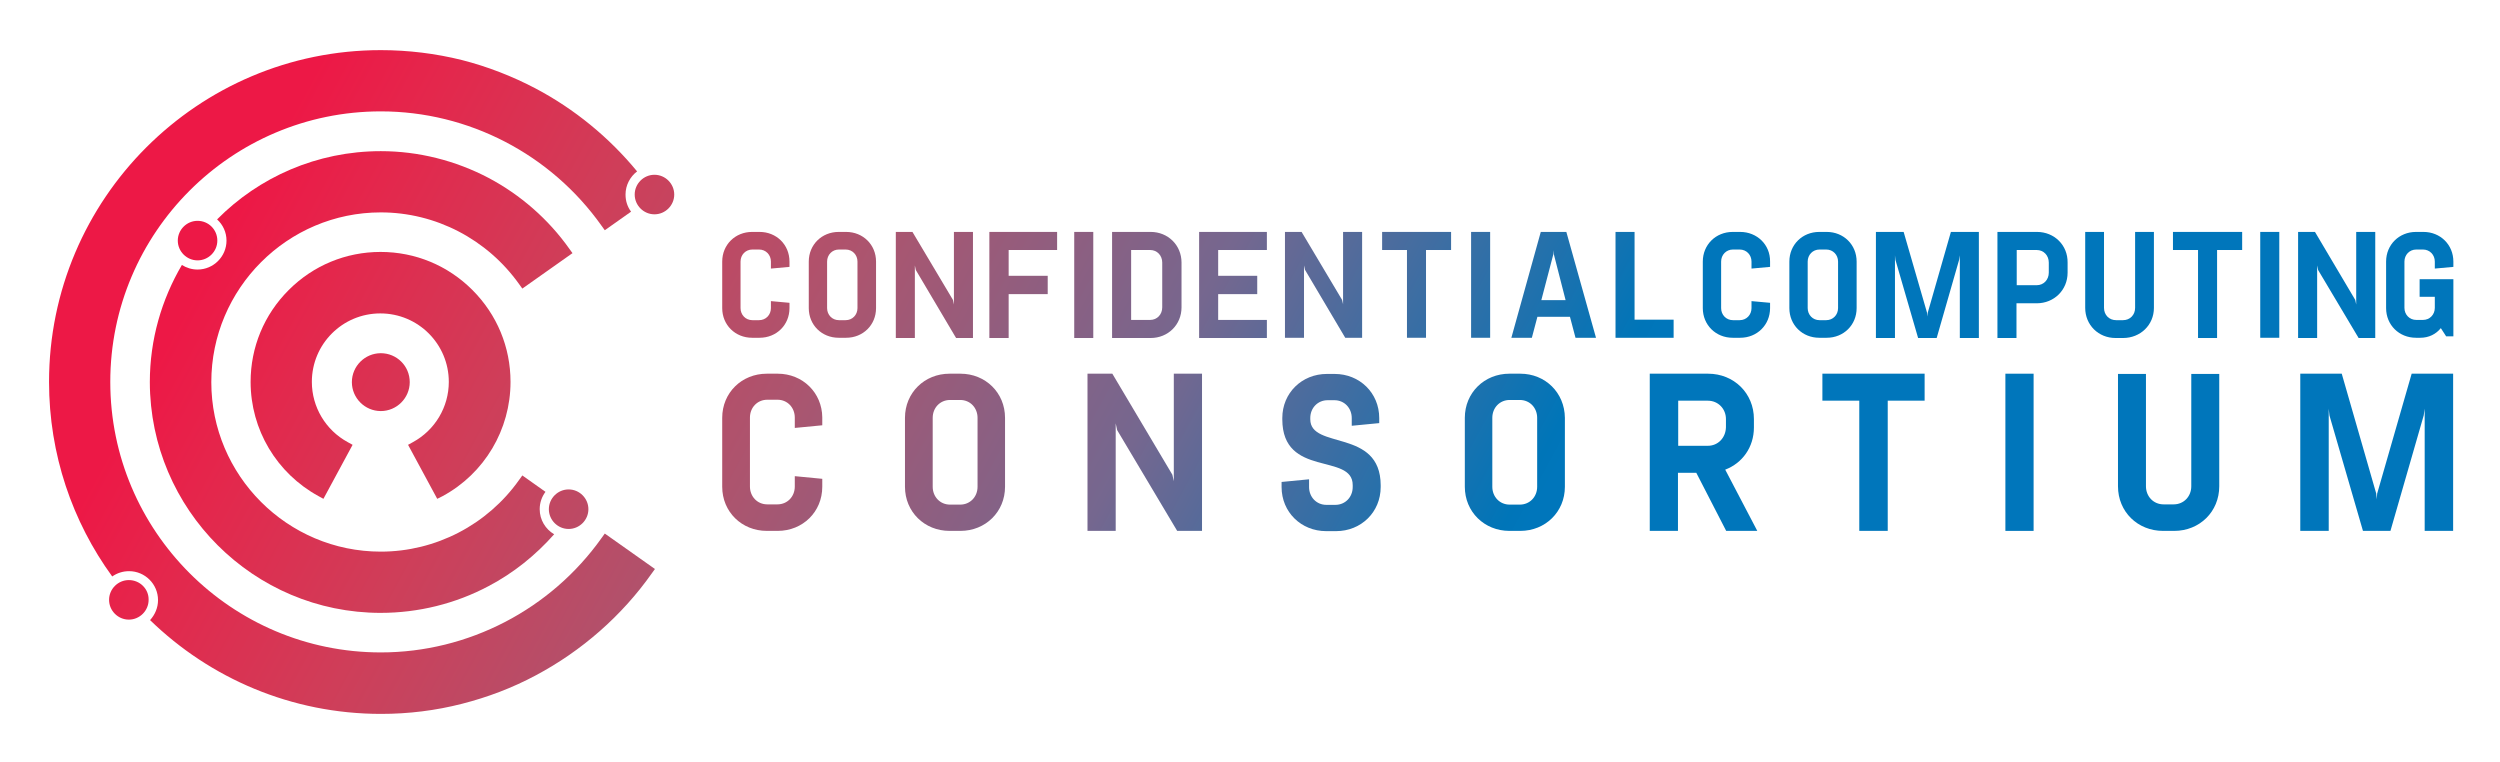 <svg xmlns="http://www.w3.org/2000/svg" role="img" viewBox="31.06 4.06 1036.88 315.88"><title>Confidential Computing Consortium (member) logo</title><path fill="#FFF" d="M0 0h1100v325H0z"/><defs><linearGradient id="a" x1="120.912" x2="588.841" y1="108.117" y2="361.884" gradientUnits="userSpaceOnUse"><stop offset="0" stop-color="#ED1846"/><stop offset=".087" stop-color="#E4274C"/><stop offset=".243" stop-color="#CF3E59"/><stop offset=".45" stop-color="#AB556F"/><stop offset=".7" stop-color="#75678F"/><stop offset=".984" stop-color="#0075B8"/><stop offset="1" stop-color="#0076BB"/></linearGradient><linearGradient id="b" x1="51.971" x2="519.9" y1="235.239" y2="489.006" gradientUnits="userSpaceOnUse"><stop offset="0" stop-color="#ED1846"/><stop offset=".087" stop-color="#E4274C"/><stop offset=".243" stop-color="#CF3E59"/><stop offset=".45" stop-color="#AB556F"/><stop offset=".7" stop-color="#75678F"/><stop offset=".984" stop-color="#0075B8"/><stop offset="1" stop-color="#0076BB"/></linearGradient><linearGradient id="c" x1="171.95" x2="639.88" y1="14.005" y2="267.772" gradientUnits="userSpaceOnUse"><stop offset="0" stop-color="#ED1846"/><stop offset=".087" stop-color="#E4274C"/><stop offset=".243" stop-color="#CF3E59"/><stop offset=".45" stop-color="#AB556F"/><stop offset=".7" stop-color="#75678F"/><stop offset=".984" stop-color="#0075B8"/><stop offset="1" stop-color="#0076BB"/></linearGradient><linearGradient id="d" x1="109.202" x2="577.131" y1="129.708" y2="383.475" gradientUnits="userSpaceOnUse"><stop offset="0" stop-color="#ED1846"/><stop offset=".087" stop-color="#E4274C"/><stop offset=".243" stop-color="#CF3E59"/><stop offset=".45" stop-color="#AB556F"/><stop offset=".7" stop-color="#75678F"/><stop offset=".984" stop-color="#0075B8"/><stop offset="1" stop-color="#0076BB"/></linearGradient><linearGradient id="e" x1="113.606" x2="581.535" y1="121.588" y2="375.355" gradientUnits="userSpaceOnUse"><stop offset="0" stop-color="#ED1846"/><stop offset=".087" stop-color="#E4274C"/><stop offset=".243" stop-color="#CF3E59"/><stop offset=".45" stop-color="#AB556F"/><stop offset=".7" stop-color="#75678F"/><stop offset=".984" stop-color="#0075B8"/><stop offset="1" stop-color="#0076BB"/></linearGradient><linearGradient id="f" x1="113.605" x2="581.534" y1="121.59" y2="375.357" gradientUnits="userSpaceOnUse"><stop offset="0" stop-color="#ED1846"/><stop offset=".087" stop-color="#E4274C"/><stop offset=".243" stop-color="#CF3E59"/><stop offset=".45" stop-color="#AB556F"/><stop offset=".7" stop-color="#75678F"/><stop offset=".984" stop-color="#0075B8"/><stop offset="1" stop-color="#0076BB"/></linearGradient><linearGradient id="g" x1="113.609" x2="581.538" y1="121.582" y2="375.35" gradientUnits="userSpaceOnUse"><stop offset="0" stop-color="#ED1846"/><stop offset=".087" stop-color="#E4274C"/><stop offset=".243" stop-color="#CF3E59"/><stop offset=".45" stop-color="#AB556F"/><stop offset=".7" stop-color="#75678F"/><stop offset=".984" stop-color="#0075B8"/><stop offset="1" stop-color="#0076BB"/></linearGradient><linearGradient id="h" x1="113.613" x2="581.543" y1="121.574" y2="375.341" gradientUnits="userSpaceOnUse"><stop offset="0" stop-color="#ED1846"/><stop offset=".087" stop-color="#E4274C"/><stop offset=".243" stop-color="#CF3E59"/><stop offset=".45" stop-color="#AB556F"/><stop offset=".7" stop-color="#75678F"/><stop offset=".984" stop-color="#0075B8"/><stop offset="1" stop-color="#0076BB"/></linearGradient><linearGradient id="i" x1="166.043" x2="633.972" y1="25.408" y2="279.175" gradientUnits="userSpaceOnUse"><stop offset="0" stop-color="#ED1846"/><stop offset=".087" stop-color="#E4274C"/><stop offset=".243" stop-color="#CF3E59"/><stop offset=".45" stop-color="#AB556F"/><stop offset=".7" stop-color="#75678F"/><stop offset=".984" stop-color="#0075B8"/><stop offset="1" stop-color="#0076BB"/></linearGradient><linearGradient id="j" x1="174.198" x2="642.127" y1="10.371" y2="264.138" gradientUnits="userSpaceOnUse"><stop offset="0" stop-color="#ED1846"/><stop offset=".087" stop-color="#E4274C"/><stop offset=".243" stop-color="#CF3E59"/><stop offset=".45" stop-color="#AB556F"/><stop offset=".7" stop-color="#75678F"/><stop offset=".984" stop-color="#0075B8"/><stop offset="1" stop-color="#0076BB"/></linearGradient><linearGradient id="k" x1="175.25" x2="657.478" y1="-9.712" y2="251.809" gradientUnits="userSpaceOnUse"><stop offset="0" stop-color="#ED1846"/><stop offset=".087" stop-color="#E4274C"/><stop offset=".243" stop-color="#CF3E59"/><stop offset=".45" stop-color="#AB556F"/><stop offset=".7" stop-color="#75678F"/><stop offset=".984" stop-color="#0075B8"/><stop offset="1" stop-color="#0076BB"/></linearGradient><linearGradient id="l" x1="181.127" x2="663.354" y1="-26.54" y2="234.982" gradientUnits="userSpaceOnUse"><stop offset="0" stop-color="#ED1846"/><stop offset=".087" stop-color="#E4274C"/><stop offset=".243" stop-color="#CF3E59"/><stop offset=".45" stop-color="#AB556F"/><stop offset=".7" stop-color="#75678F"/><stop offset=".984" stop-color="#0075B8"/><stop offset="1" stop-color="#0076BB"/></linearGradient><linearGradient id="m" x1="187.45" x2="669.678" y1="-36.725" y2="224.796" gradientUnits="userSpaceOnUse"><stop offset="0" stop-color="#ED1846"/><stop offset=".087" stop-color="#E4274C"/><stop offset=".243" stop-color="#CF3E59"/><stop offset=".45" stop-color="#AB556F"/><stop offset=".7" stop-color="#75678F"/><stop offset=".984" stop-color="#0075B8"/><stop offset="1" stop-color="#0076BB"/></linearGradient><linearGradient id="n" x1="190.49" x2="672.718" y1="-46.669" y2="214.852" gradientUnits="userSpaceOnUse"><stop offset="0" stop-color="#ED1846"/><stop offset=".087" stop-color="#E4274C"/><stop offset=".243" stop-color="#CF3E59"/><stop offset=".45" stop-color="#AB556F"/><stop offset=".7" stop-color="#75678F"/><stop offset=".984" stop-color="#0075B8"/><stop offset="1" stop-color="#0076BB"/></linearGradient><linearGradient id="o" x1="198.035" x2="680.262" y1="-64.515" y2="197.006" gradientUnits="userSpaceOnUse"><stop offset="0" stop-color="#ED1846"/><stop offset=".087" stop-color="#E4274C"/><stop offset=".243" stop-color="#CF3E59"/><stop offset=".45" stop-color="#AB556F"/><stop offset=".7" stop-color="#75678F"/><stop offset=".984" stop-color="#0075B8"/><stop offset="1" stop-color="#0076BB"/></linearGradient><linearGradient id="p" x1="207.445" x2="688.44" y1="-79.826" y2="181.026" gradientUnits="userSpaceOnUse"><stop offset="0" stop-color="#ED1846"/><stop offset=".087" stop-color="#E4274C"/><stop offset=".243" stop-color="#CF3E59"/><stop offset=".45" stop-color="#AB556F"/><stop offset=".7" stop-color="#75678F"/><stop offset=".984" stop-color="#0075B8"/><stop offset="1" stop-color="#0076BB"/></linearGradient><linearGradient id="q" x1="218.988" x2="699.983" y1="-97.32" y2="163.533" gradientUnits="userSpaceOnUse"><stop offset="0" stop-color="#ED1846"/><stop offset=".087" stop-color="#E4274C"/><stop offset=".243" stop-color="#CF3E59"/><stop offset=".45" stop-color="#AB556F"/><stop offset=".7" stop-color="#75678F"/><stop offset=".984" stop-color="#0075B8"/><stop offset="1" stop-color="#0076BB"/></linearGradient><linearGradient id="r" x1="225.442" x2="706.436" y1="-105.429" y2="155.423" gradientUnits="userSpaceOnUse"><stop offset="0" stop-color="#ED1846"/><stop offset=".087" stop-color="#E4274C"/><stop offset=".243" stop-color="#CF3E59"/><stop offset=".45" stop-color="#AB556F"/><stop offset=".7" stop-color="#75678F"/><stop offset=".984" stop-color="#0075B8"/><stop offset="1" stop-color="#0076BB"/></linearGradient><linearGradient id="s" x1="233.301" x2="714.296" y1="-114.235" y2="146.618" gradientUnits="userSpaceOnUse"><stop offset="0" stop-color="#ED1846"/><stop offset=".087" stop-color="#E4274C"/><stop offset=".243" stop-color="#CF3E59"/><stop offset=".45" stop-color="#AB556F"/><stop offset=".7" stop-color="#75678F"/><stop offset=".984" stop-color="#0075B8"/><stop offset="1" stop-color="#0076BB"/></linearGradient><linearGradient id="t" x1="243.812" x2="724.807" y1="-127.93" y2="132.923" gradientUnits="userSpaceOnUse"><stop offset="0" stop-color="#ED1846"/><stop offset=".087" stop-color="#E4274C"/><stop offset=".243" stop-color="#CF3E59"/><stop offset=".45" stop-color="#AB556F"/><stop offset=".7" stop-color="#75678F"/><stop offset=".984" stop-color="#0075B8"/><stop offset="1" stop-color="#0076BB"/></linearGradient><linearGradient id="u" x1="261.574" x2="729.504" y1="-143.37" y2="110.397" gradientUnits="userSpaceOnUse"><stop offset="0" stop-color="#ED1846"/><stop offset=".087" stop-color="#E4274C"/><stop offset=".243" stop-color="#CF3E59"/><stop offset=".45" stop-color="#AB556F"/><stop offset=".7" stop-color="#75678F"/><stop offset=".984" stop-color="#0075B8"/><stop offset="1" stop-color="#0076BB"/></linearGradient><linearGradient id="v" x1="269.718" x2="737.647" y1="-158.407" y2="95.361" gradientUnits="userSpaceOnUse"><stop offset="0" stop-color="#ED1846"/><stop offset=".087" stop-color="#E4274C"/><stop offset=".243" stop-color="#CF3E59"/><stop offset=".45" stop-color="#AB556F"/><stop offset=".7" stop-color="#75678F"/><stop offset=".984" stop-color="#0075B8"/><stop offset="1" stop-color="#0076BB"/></linearGradient><linearGradient id="w" x1="262.244" x2="744.471" y1="-185.888" y2="75.634" gradientUnits="userSpaceOnUse"><stop offset="0" stop-color="#ED1846"/><stop offset=".087" stop-color="#E4274C"/><stop offset=".243" stop-color="#CF3E59"/><stop offset=".45" stop-color="#AB556F"/><stop offset=".7" stop-color="#75678F"/><stop offset=".984" stop-color="#0075B8"/><stop offset="1" stop-color="#0076BB"/></linearGradient><linearGradient id="x" x1="269.316" x2="751.544" y1="-203.211" y2="58.311" gradientUnits="userSpaceOnUse"><stop offset="0" stop-color="#ED1846"/><stop offset=".087" stop-color="#E4274C"/><stop offset=".243" stop-color="#CF3E59"/><stop offset=".45" stop-color="#AB556F"/><stop offset=".7" stop-color="#75678F"/><stop offset=".984" stop-color="#0075B8"/><stop offset="1" stop-color="#0076BB"/></linearGradient><linearGradient id="y" x1="288.463" x2="763.895" y1="-217.412" y2="40.424" gradientUnits="userSpaceOnUse"><stop offset="0" stop-color="#ED1846"/><stop offset=".087" stop-color="#E4274C"/><stop offset=".243" stop-color="#CF3E59"/><stop offset=".45" stop-color="#AB556F"/><stop offset=".7" stop-color="#75678F"/><stop offset=".984" stop-color="#0075B8"/><stop offset="1" stop-color="#0076BB"/></linearGradient><linearGradient id="z" x1="289.698" x2="771.926" y1="-236.817" y2="24.705" gradientUnits="userSpaceOnUse"><stop offset="0" stop-color="#ED1846"/><stop offset=".087" stop-color="#E4274C"/><stop offset=".243" stop-color="#CF3E59"/><stop offset=".45" stop-color="#AB556F"/><stop offset=".7" stop-color="#75678F"/><stop offset=".984" stop-color="#0075B8"/><stop offset="1" stop-color="#0076BB"/></linearGradient><linearGradient id="A" x1="297.058" x2="778.052" y1="-244.064" y2="16.789" gradientUnits="userSpaceOnUse"><stop offset="0" stop-color="#ED1846"/><stop offset=".087" stop-color="#E4274C"/><stop offset=".243" stop-color="#CF3E59"/><stop offset=".45" stop-color="#AB556F"/><stop offset=".7" stop-color="#75678F"/><stop offset=".984" stop-color="#0075B8"/><stop offset="1" stop-color="#0076BB"/></linearGradient><linearGradient id="B" x1="299.882" x2="782.11" y1="-257.544" y2="3.978" gradientUnits="userSpaceOnUse"><stop offset="0" stop-color="#ED1846"/><stop offset=".087" stop-color="#E4274C"/><stop offset=".243" stop-color="#CF3E59"/><stop offset=".45" stop-color="#AB556F"/><stop offset=".7" stop-color="#75678F"/><stop offset=".984" stop-color="#0075B8"/><stop offset="1" stop-color="#0076BB"/></linearGradient><linearGradient id="C" x1="325.201" x2="793.13" y1="-262.538" y2="-8.771" gradientUnits="userSpaceOnUse"><stop offset="0" stop-color="#ED1846"/><stop offset=".087" stop-color="#E4274C"/><stop offset=".243" stop-color="#CF3E59"/><stop offset=".45" stop-color="#AB556F"/><stop offset=".7" stop-color="#75678F"/><stop offset=".984" stop-color="#0075B8"/><stop offset="1" stop-color="#0076BB"/></linearGradient><linearGradient id="D" x1="137.388" x2="607.328" y1="75.671" y2="330.528" gradientUnits="userSpaceOnUse"><stop offset="0" stop-color="#ED1846"/><stop offset=".087" stop-color="#E4274C"/><stop offset=".243" stop-color="#CF3E59"/><stop offset=".45" stop-color="#AB556F"/><stop offset=".7" stop-color="#75678F"/><stop offset=".984" stop-color="#0075B8"/><stop offset="1" stop-color="#0076BB"/></linearGradient><linearGradient id="E" x1="154.631" x2="624.571" y1="43.876" y2="298.734" gradientUnits="userSpaceOnUse"><stop offset="0" stop-color="#ED1846"/><stop offset=".087" stop-color="#E4274C"/><stop offset=".243" stop-color="#CF3E59"/><stop offset=".45" stop-color="#AB556F"/><stop offset=".7" stop-color="#75678F"/><stop offset=".984" stop-color="#0075B8"/><stop offset="1" stop-color="#0076BB"/></linearGradient><linearGradient id="F" x1="161.912" x2="645.286" y1="5.154" y2="267.296" gradientUnits="userSpaceOnUse"><stop offset="0" stop-color="#ED1846"/><stop offset=".087" stop-color="#E4274C"/><stop offset=".243" stop-color="#CF3E59"/><stop offset=".45" stop-color="#AB556F"/><stop offset=".7" stop-color="#75678F"/><stop offset=".984" stop-color="#0075B8"/><stop offset="1" stop-color="#0076BB"/></linearGradient><linearGradient id="G" x1="187.688" x2="657.627" y1="-22.633" y2="232.224" gradientUnits="userSpaceOnUse"><stop offset="0" stop-color="#ED1846"/><stop offset=".087" stop-color="#E4274C"/><stop offset=".243" stop-color="#CF3E59"/><stop offset=".45" stop-color="#AB556F"/><stop offset=".7" stop-color="#75678F"/><stop offset=".984" stop-color="#0075B8"/><stop offset="1" stop-color="#0076BB"/></linearGradient><linearGradient id="H" x1="205.832" x2="675.771" y1="-54.238" y2="200.619" gradientUnits="userSpaceOnUse"><stop offset="0" stop-color="#ED1846"/><stop offset=".087" stop-color="#E4274C"/><stop offset=".243" stop-color="#CF3E59"/><stop offset=".45" stop-color="#AB556F"/><stop offset=".7" stop-color="#75678F"/><stop offset=".984" stop-color="#0075B8"/><stop offset="1" stop-color="#0076BB"/></linearGradient><linearGradient id="I" x1="207.697" x2="691.07" y1="-91.564" y2="170.579" gradientUnits="userSpaceOnUse"><stop offset="0" stop-color="#ED1846"/><stop offset=".087" stop-color="#E4274C"/><stop offset=".243" stop-color="#CF3E59"/><stop offset=".45" stop-color="#AB556F"/><stop offset=".7" stop-color="#75678F"/><stop offset=".984" stop-color="#0075B8"/><stop offset="1" stop-color="#0076BB"/></linearGradient><linearGradient id="J" x1="225.614" x2="708.988" y1="-128.372" y2="133.771" gradientUnits="userSpaceOnUse"><stop offset="0" stop-color="#ED1846"/><stop offset=".087" stop-color="#E4274C"/><stop offset=".243" stop-color="#CF3E59"/><stop offset=".45" stop-color="#AB556F"/><stop offset=".7" stop-color="#75678F"/><stop offset=".984" stop-color="#0075B8"/><stop offset="1" stop-color="#0076BB"/></linearGradient><linearGradient id="K" x1="238.361" x2="721.734" y1="-150.167" y2="111.976" gradientUnits="userSpaceOnUse"><stop offset="0" stop-color="#ED1846"/><stop offset=".087" stop-color="#E4274C"/><stop offset=".243" stop-color="#CF3E59"/><stop offset=".45" stop-color="#AB556F"/><stop offset=".7" stop-color="#75678F"/><stop offset=".984" stop-color="#0075B8"/><stop offset="1" stop-color="#0076BB"/></linearGradient><linearGradient id="L" x1="261.291" x2="737.853" y1="-174.953" y2="83.496" gradientUnits="userSpaceOnUse"><stop offset="0" stop-color="#ED1846"/><stop offset=".087" stop-color="#E4274C"/><stop offset=".243" stop-color="#CF3E59"/><stop offset=".45" stop-color="#AB556F"/><stop offset=".7" stop-color="#75678F"/><stop offset=".984" stop-color="#0075B8"/><stop offset="1" stop-color="#0076BB"/></linearGradient><linearGradient id="M" x1="266.92" x2="750.293" y1="-214.988" y2="47.155" gradientUnits="userSpaceOnUse"><stop offset="0" stop-color="#ED1846"/><stop offset=".087" stop-color="#E4274C"/><stop offset=".243" stop-color="#CF3E59"/><stop offset=".45" stop-color="#AB556F"/><stop offset=".7" stop-color="#75678F"/><stop offset=".984" stop-color="#0075B8"/><stop offset="1" stop-color="#0076BB"/></linearGradient></defs><path fill="#FFF" d="M0 0h1100v325H0V0z"/><path fill="url(#a)" d="M113 95.65c-4.5 0-8.2 3.7-8.2 8.2 0 4.5 3.7 8.2 8.2 8.2 4.5 0 8.2-3.7 8.2-8.2 0-4.6-3.7-8.2-8.2-8.2z"/><path fill="url(#b)" d="M84.5 244.65c-4.5 0-8.2 3.7-8.2 8.2 0 4.5 3.7 8.2 8.2 8.2 4.5 0 8.2-3.7 8.2-8.2.1-4.5-3.6-8.2-8.2-8.2z"/><path fill="url(#c)" d="M302.5 76.55c-4.5 0-8.2 3.7-8.2 8.2 0 4.5 3.7 8.2 8.2 8.2 4.5 0 8.2-3.7 8.2-8.2 0-4.5-3.7-8.2-8.2-8.2z"/><path fill="url(#d)" d="M266.9 207.05c-4.5 0-8.2 3.7-8.2 8.2 0 4.5 3.7 8.2 8.2 8.2 4.5 0 8.2-3.7 8.2-8.2 0-4.5-3.7-8.2-8.2-8.2z"/><path fill="url(#e)" d="M189 258.25c15.5 0 31-3.8 44.7-11.1 10.3-5.4 19.5-12.8 27.2-21.5-3.6-2.1-6-6-6-10.4 0-2.7.9-5.2 2.4-7.2l-9.6-6.8-1.3 1.8c-13.2 18.7-34.7 29.8-57.4 29.8-38.8 0-70.3-31.6-70.3-70.3 0-38.8 31.6-70.4 70.3-70.4 22.7 0 44.1 11.1 57.4 29.8l1.3 1.8 20.8-14.7-1.3-1.8c-8.7-12.3-20.3-22.4-33.5-29.4-13.7-7.2-29.1-11.1-44.7-11.1-26.5 0-50.6 10.8-67.9 28.3 2.4 2.2 3.9 5.3 3.9 8.8 0 6.6-5.4 12-12 12-2.4 0-4.6-.7-6.5-1.9-8.4 14.3-13.3 30.9-13.3 48.6.1 52.8 43 95.7 95.8 95.7z"/><path fill="url(#f)" d="M281.9 99.55l10.9-7.7c-1.5-2-2.3-4.4-2.3-7.1 0-3.9 1.9-7.4 4.8-9.6-11.6-14.1-26-25.9-42.1-34.4-9.7-5.1-20-9.1-30.6-11.8-10.9-2.7-22.2-4.1-33.6-4.1-75.9 0-137.6 61.7-137.6 137.6 0 30.1 9.7 58 26.2 80.7 2-1.4 4.4-2.2 7-2.2 6.6 0 12 5.4 12 12 0 3.2-1.3 6.1-3.3 8.3 24.8 24.1 58.6 38.9 95.8 38.9 11.4 0 22.7-1.4 33.6-4.2 10.6-2.7 20.9-6.6 30.6-11.8 19-10.1 35.7-24.7 48.1-42.3l1.3-1.8-20.8-14.7-1.3 1.8c-21.1 29.7-55.3 47.5-91.6 47.5-61.9 0-112.2-50.3-112.2-112.2 0-61.9 50.3-112.2 112.2-112.2 36.3 0 70.5 17.7 91.6 47.5l1.3 1.8z"/><path fill="url(#g)" d="M189 150.55c-6.6 0-12 5.4-12 12s5.4 12 12 12 12-5.4 12-12c0-6.7-5.4-12-12-12z"/><path fill="url(#h)" d="M214.6 209.85c17.4-9.4 28.2-27.6 28.2-47.4 0-14.4-5.6-27.9-15.8-38.1-10.2-10.2-23.7-15.8-38.1-15.8-14.4 0-27.9 5.6-38.1 15.8-10.2 10.2-15.8 23.7-15.8 38.1 0 19.8 10.8 37.9 28.2 47.4l2 1.1 12.1-22.4-2-1.1c-9.2-5-14.9-14.6-14.9-25 0-15.7 12.7-28.4 28.4-28.4s28.4 12.7 28.4 28.4c0 10.4-5.7 20-14.9 25l-2 1.1 12.1 22.4 2.2-1.1z"/><path fill="url(#i)" d="M343 144.15h3.1c7 0 12.4-5.3 12.4-12.3v-2.2l-7.7-.7v2.9c0 2.8-2.1 5-4.9 5h-2.8c-2.8 0-4.9-2.2-4.9-5v-19.3c0-2.8 2.1-5 4.9-5h2.8c2.8 0 4.9 2.2 4.9 5v2.9l7.7-.7v-2.2c0-7-5.4-12.3-12.4-12.3H343c-7 0-12.4 5.3-12.4 12.3v19.3c0 7 5.4 12.3 12.4 12.3z"/><path fill="url(#j)" d="M382 100.25h-3.1c-7 0-12.4 5.3-12.4 12.3v19.3c0 7 5.4 12.3 12.4 12.3h3.1c7 0 12.4-5.3 12.4-12.3v-19.3c0-7-5.4-12.3-12.4-12.3zm4.7 31.6c0 2.8-2.1 5-4.9 5H379c-2.8 0-4.9-2.2-4.9-5v-19.3c0-2.8 2.1-5 4.9-5h2.8c2.8 0 4.9 2.2 4.9 5v19.3z"/><path fill="url(#k)" d="M410.5 114.15l.4 1.9 16.7 28.2h7v-44h-7.9v30.1l-.4-1.9-16.8-28.2h-6.9v44h7.9z"/><path fill="url(#l)" d="M441.4 144.25h8v-18.2h16.2v-7.6h-16.2v-10.7h20.1v-7.5h-28.1z"/><path fill="url(#m)" d="M476.6 100.25h7.9v44h-7.9z"/><path fill="url(#n)" d="M521.1 131.55v-18.6c0-7.2-5.6-12.7-12.8-12.7h-16v44h16c7.2 0 12.8-5.5 12.8-12.7zm-20.9 5.2v-29h7.9c2.9 0 5 2.3 5 5.2v18.6c0 2.9-2.1 5.2-5 5.2h-7.9z"/><path fill="url(#o)" d="M528.4 144.25h28.1v-7.5h-20.2v-10.7h16.2v-7.6h-16.2v-10.7h20.2v-7.5h-28.1z"/><path fill="url(#p)" d="M571.9 114.15l.4 1.8 16.7 28.2h7v-43.9h-7.9v30l-.4-1.8-16.8-28.2H564v43.9h7.9z"/><path fill="url(#q)" d="M604.3 107.75h10.3v36.4h7.9v-36.4h10.4v-7.5h-28.6z"/><path fill="url(#r)" d="M641.2 100.25h7.9v43.9h-7.9z"/><path fill="url(#s)" d="M670.1 100.25l-12.2 43.9h8.5l2.3-8.7h13.5l2.3 8.7h8.5l-12.3-43.9h-10.6zm.2 28.4l5-19.1.1-1.7.1 1.6 4.9 19.1h-10.1z"/><path fill="url(#t)" d="M709 100.25h-7.9v43.9h24.1v-7.5H709z"/><path fill="url(#u)" d="M752.8 100.25h-3.1c-7 0-12.4 5.3-12.4 12.3v19.3c0 7 5.4 12.3 12.4 12.3h3.1c7 0 12.4-5.3 12.4-12.3v-2.2l-7.7-.7v2.9c0 2.8-2.1 5-4.9 5h-2.8c-2.8 0-4.9-2.2-4.9-5v-19.3c0-2.8 2.1-5 4.9-5h2.8c2.8 0 4.9 2.2 4.9 5v2.9l7.7-.7v-2.2c.1-7-5.4-12.3-12.4-12.3z"/><path fill="url(#v)" d="M801.1 131.85v-19.3c0-7-5.4-12.3-12.4-12.3h-3.1c-7 0-12.4 5.3-12.4 12.3v19.3c0 7 5.4 12.3 12.4 12.3h3.1c7 0 12.4-5.3 12.4-12.3zm-7.7 0c0 2.8-2.1 5-4.9 5h-2.8c-2.8 0-4.9-2.2-4.9-5v-19.3c0-2.8 2.1-5 4.9-5h2.8c2.8 0 4.9 2.2 4.9 5v19.3z"/><path fill="url(#w)" d="M830.6 133.75l-.2 1.6-.1-1.6-9.7-33.5h-11.5v44h7.9v-34.3l.2 1.9 9.4 32.4h7.7l9.3-32.4.3-1.9v34.3h7.9v-44h-11.6z"/><path fill="url(#x)" d="M875.9 100.25h-16.4v44h7.9v-14.4h8.4c7.2 0 12.8-5.5 12.8-12.7v-4.2c.1-7.2-5.5-12.7-12.7-12.7zm4.9 16.9c0 2.9-2.1 5.2-5 5.2h-8.3v-14.6h8.3c2.9 0 5 2.3 5 5.2v4.2z"/><path fill="url(#y)" d="M924.4 131.75v-31.5h-7.8v31.5c0 2.9-2.1 5.1-5 5.1h-2.9c-2.9 0-5-2.2-5-5.1v-31.5h-7.8v31.5c0 7.1 5.5 12.5 12.6 12.5h3.1c7.2 0 12.8-5.4 12.8-12.5z"/><path fill="url(#z)" d="M932.3 107.75h10.4v36.5h7.9v-36.5H961v-7.5h-28.7z"/><path fill="url(#A)" d="M968.5 100.25h7.9v43.9h-7.9z"/><path fill="url(#B)" d="M992.1 114.15l.4 1.9 16.8 28.2h6.9v-44h-7.9v30.1l-.4-1.9-16.7-28.2h-7v44h7.9z"/><path fill="url(#C)" d="M1048.6 114.75v-2.2c0-7-5.4-12.3-12.4-12.3h-3.1c-7 0-12.4 5.3-12.4 12.3v19.3c0 7 5.4 12.3 12.4 12.3h1.8c3.5 0 6.5-1.5 8.5-4l2.2 3.4h3v-23.7h-14v7.3h6.3v4.6c0 2.8-2.1 5-4.9 5h-2.8c-2.8 0-4.9-2.2-4.9-5v-19.2c0-2.8 2.1-5 4.9-5h2.8c2.8 0 4.9 2.2 4.9 5v2.9l7.7-.7z"/><path fill="url(#D)" d="M353.6 159.05h-4.5c-10.4 0-18.5 7.9-18.5 18.3v28.6c0 10.4 8.1 18.3 18.5 18.3h4.5c10.4 0 18.5-7.9 18.5-18.3v-3.3l-11.4-1.1v4.3c0 4.2-3.1 7.4-7.2 7.4h-4.2c-4.2 0-7.2-3.3-7.2-7.4v-28.6c0-4.2 3.1-7.4 7.2-7.4h4.2c4.2 0 7.2 3.3 7.2 7.4v4.3l11.4-1.1v-3.3c-.1-10.2-8.1-18.1-18.5-18.1z"/><path fill="url(#E)" d="M429.4 159.05h-4.5c-10.4 0-18.5 7.9-18.5 18.3v28.6c0 10.4 8.1 18.3 18.5 18.3h4.5c10.4 0 18.5-7.9 18.5-18.3v-28.6c0-10.4-8.1-18.3-18.5-18.3zm7.1 46.9c0 4.2-3.1 7.4-7.2 7.4h-4.2c-4.2 0-7.2-3.3-7.2-7.4v-28.6c0-4.2 3.1-7.4 7.2-7.4h4.2c4.2 0 7.2 3.3 7.2 7.4v28.6z"/><path fill="url(#F)" d="M517.9 203.65l-.6-2.7-24.9-41.9h-10.3v65.2h11.7v-44.6l.6 2.8 24.9 41.8h10.3v-65.2h-11.7z"/><path fill="url(#G)" d="M574.5 177.95v-.5c0-4.2 3.1-7.4 7.2-7.4h2.8c4.2 0 7.2 3.3 7.2 7.4v3.2l11.4-1.1v-2.1c0-10.4-8.1-18.3-18.5-18.3h-3.2c-10.4 0-18.5 7.9-18.5 18.3v.5c0 24.4 29.2 13.8 29.2 27.3v.8c0 4.2-3.1 7.4-7.2 7.4h-3.7c-4.2 0-7.2-3.3-7.2-7.4v-3.2l-11.4 1.1v2.1c0 10.4 8.1 18.3 18.5 18.3h4.1c10.4 0 18.5-7.9 18.5-18.3v-.8c-.1-23.6-29.2-14.6-29.2-27.3z"/><path fill="url(#H)" d="M661.6 159.05h-4.5c-10.4 0-18.5 7.9-18.5 18.3v28.6c0 10.4 8.1 18.3 18.5 18.3h4.5c10.4 0 18.5-7.9 18.5-18.3v-28.6c-.1-10.4-8.1-18.3-18.5-18.3zm7 46.9c0 4.2-3.1 7.4-7.2 7.4h-4.2c-4.2 0-7.2-3.3-7.2-7.4v-28.6c0-4.2 3.1-7.4 7.2-7.4h4.2c4.2 0 7.2 3.3 7.2 7.4v28.6z"/><path fill="url(#I)" d="M758.5 181.35v-3.5c0-10.7-8.3-18.8-19-18.8h-24.2v65.2H727v-24.1h7.6l12.4 24.1h12.9l-13.3-25.4c7.1-2.7 11.9-9.3 11.9-17.5zm-19.1 7.6h-12.3v-18.7h12.3c4.3 0 7.5 3.4 7.5 7.6v3.4c-.1 4.4-3.3 7.7-7.5 7.7z"/><path fill="url(#J)" d="M786.9 170.25h15.3v54H814v-54h15.3v-11.2h-42.4z"/><path fill="url(#K)" d="M862.8 159.05h11.7v65.2h-11.7z"/><path fill="url(#L)" d="M939.9 205.75c0 4.2-3.1 7.5-7.3 7.5h-4.2c-4.2 0-7.3-3.3-7.3-7.5v-46.6h-11.6v46.6c0 10.6 8.2 18.5 18.7 18.5h4.6c10.6 0 18.7-8 18.7-18.5v-46.6h-11.6v46.6z"/><path fill="url(#M)" d="M1017 208.75l-.2 2.4-.2-2.4-14.3-49.7h-17.2v65.2h11.8v-50.7l.3 2.8 13.9 47.9h11.4l13.8-47.9.4-2.8v50.7h11.8v-65.2h-17.2z"/></svg>